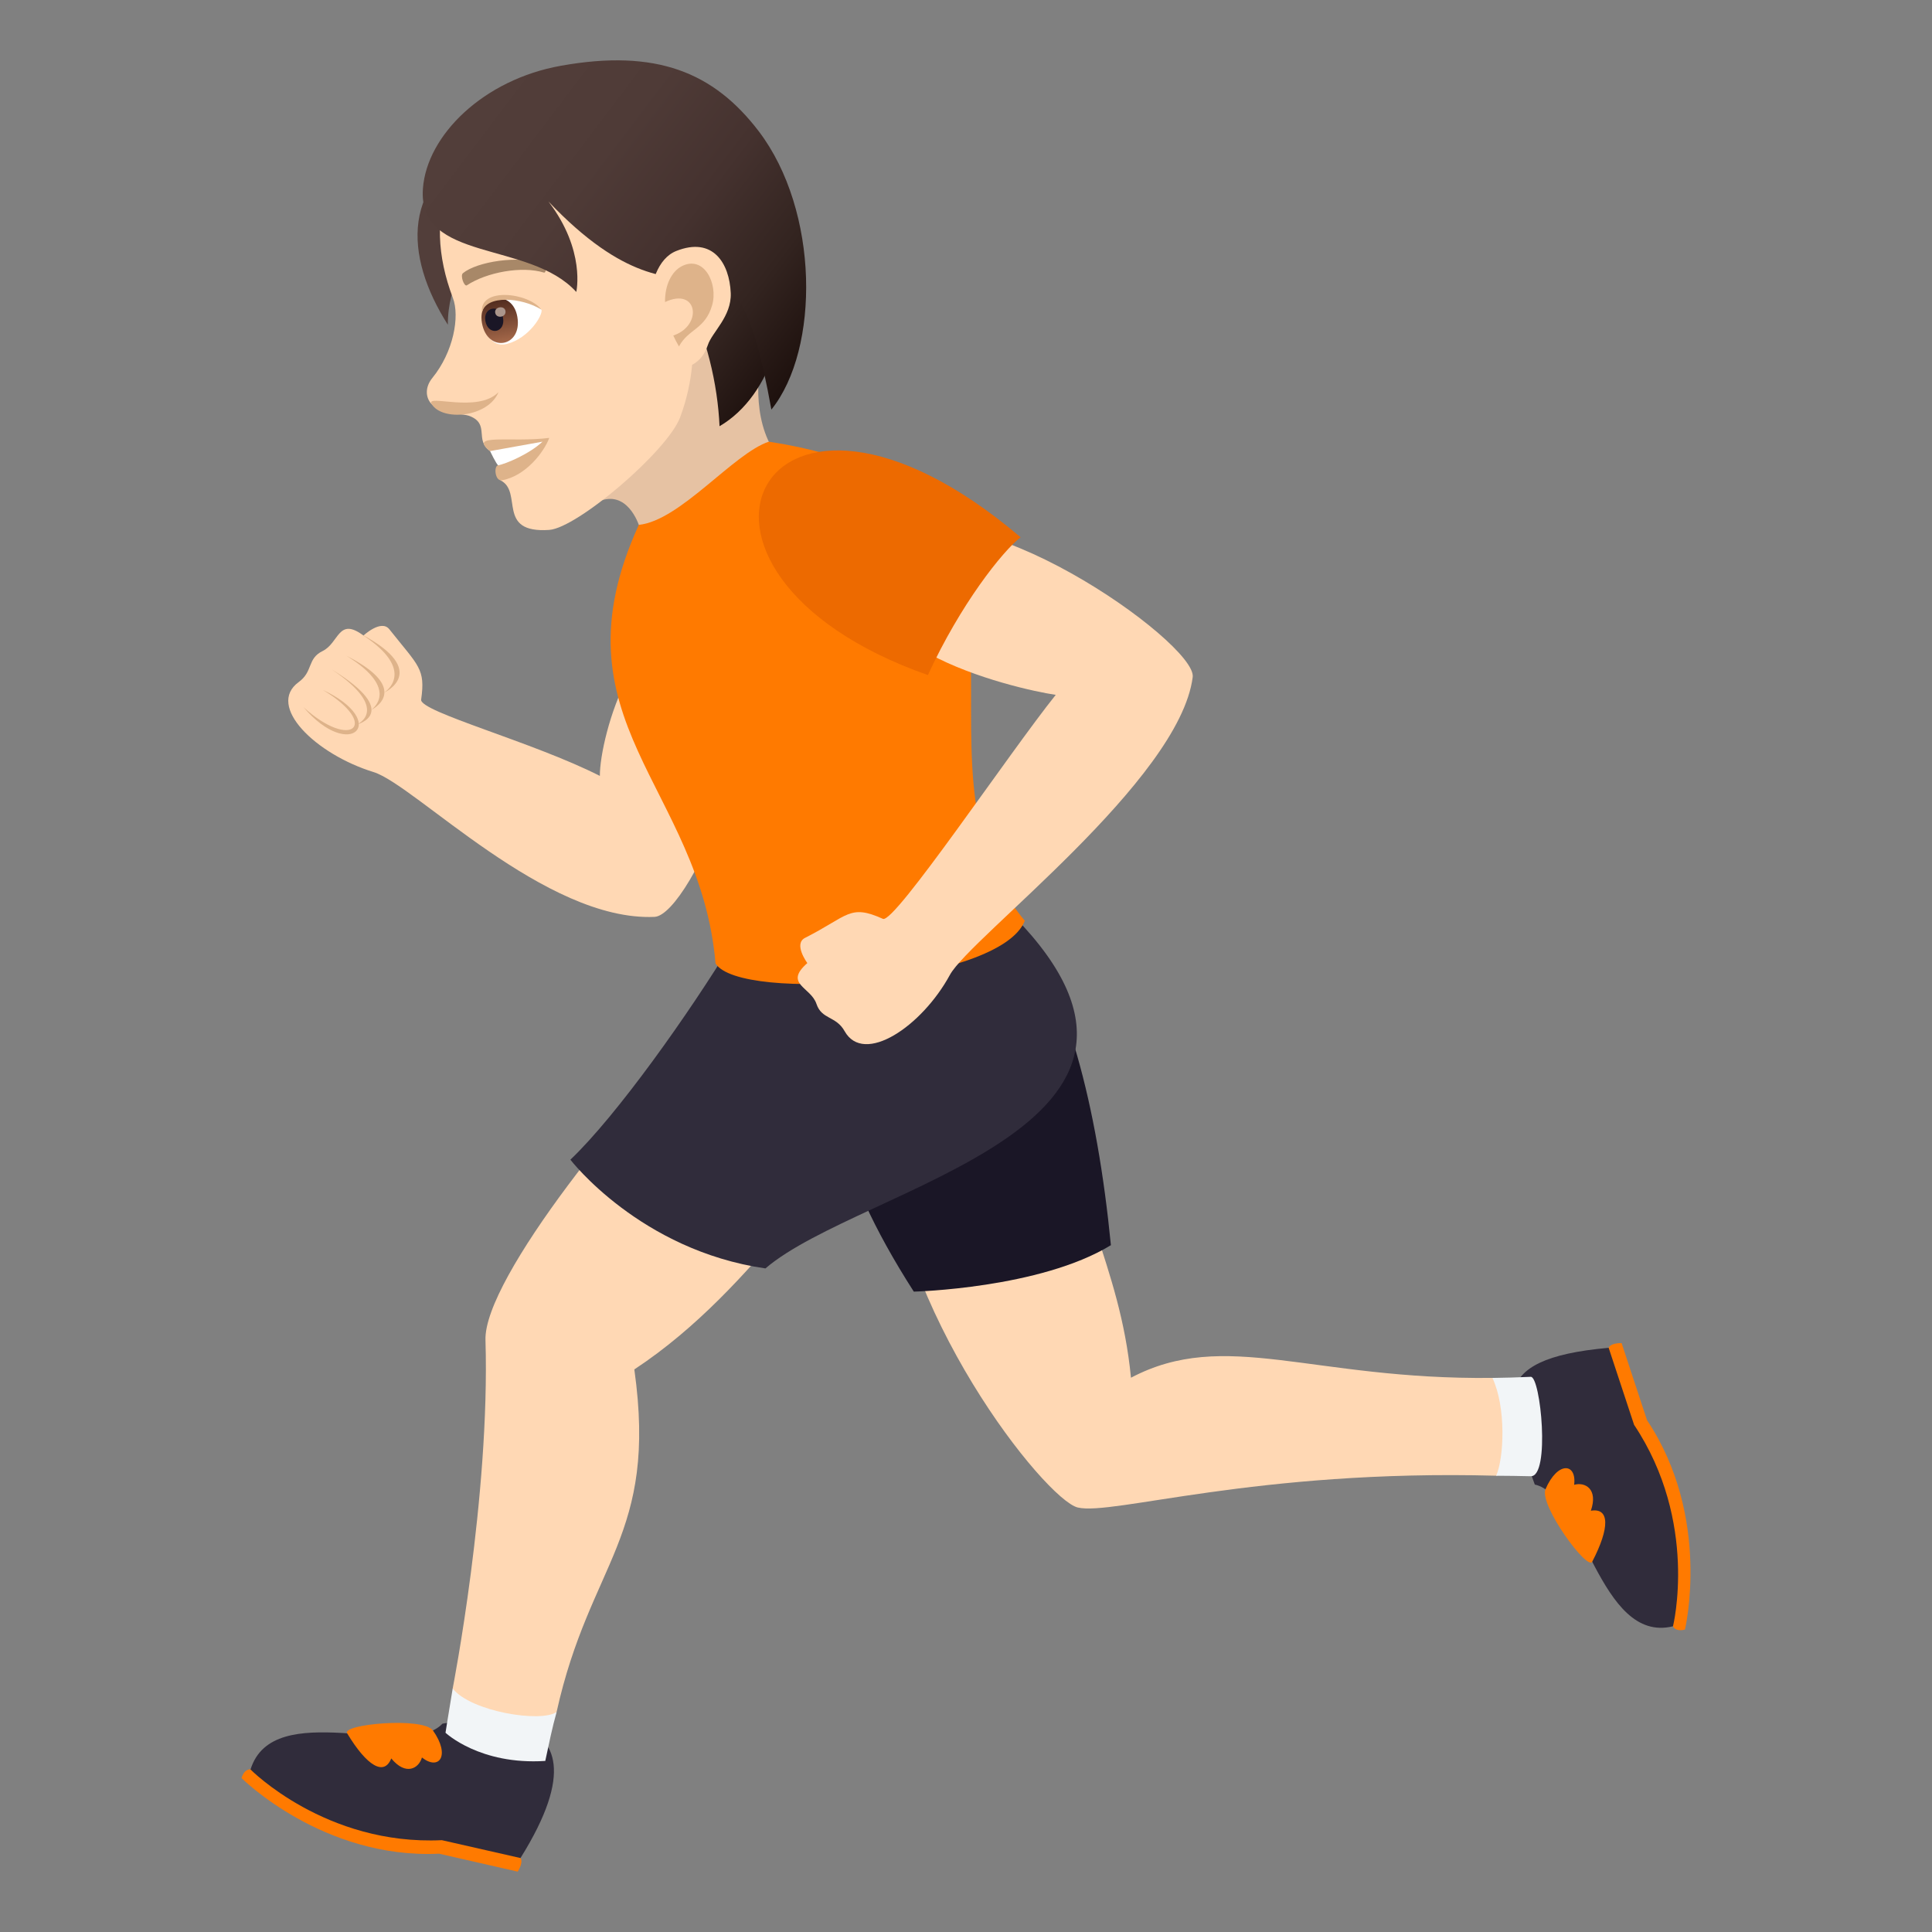 <?xml version="1.0" encoding="utf-8"?>
<!-- Generator: Adobe Illustrator 15.0.0, SVG Export Plug-In . SVG Version: 6.00 Build 0)  -->
<!DOCTYPE svg PUBLIC "-//W3C//DTD SVG 1.1//EN" "http://www.w3.org/Graphics/SVG/1.1/DTD/svg11.dtd">
<svg version="1.1" id="Layer_1" xmlns:x="http://ns.adobe.com/Extensibility/1.0/" xmlns:i="http://ns.adobe.com/AdobeIllustrator/10.0/" xmlns:graph="http://ns.adobe.com/Graphs/1.0/"
	 xmlns="http://www.w3.org/2000/svg" xmlns:xlink="http://www.w3.org/1999/xlink" xmlns:a="http://ns.adobe.com/AdobeSVGViewerExtensions/3.0/"
	 x="0px" y="0px" width="64px" height="64px" viewBox="0 0 64 64" enable-background="new 0 0 64 64" xml:space="preserve">
<rect x="0" y="0" width="64" height="64" fill="#808080" stroke="none"/>
<path fill="#E6C2A3" d="M19.5,16.799c1.023-0.729,1.516,0.191,1.662,0.588c0.482,1.299,5.242-1.123,4.406-2.566
	c-0.73-1.256-0.355-2.977-0.355-2.977C24.395,11.549,20.826,7.225,19.5,16.799z"/>
<path fill="#523E3A" d="M14.836,10.758c-0.018-2.645,2.783-3.838,1.375-6.102C13.229,5.936,13.391,8.488,14.836,10.758z"/>
<path fill="#FFD8B4" d="M18.064,3.324c-3.295,1.141-4.111,3.783-3.063,6.541c0.238,0.621,0.018,1.799-0.678,2.654
	c-0.254,0.311-0.223,0.654-0.035,0.857c0.365,0.398,0.994,0.291,1.287,0.412c0.654,0.271,0.139,0.789,0.658,1.154
	c0.234,0.164,0.764-0.205,0.344,0.969c0.764,0.375-0.156,1.764,1.617,1.643c0.932-0.066,3.916-2.611,4.336-3.729
	c0.486-1.301,0.416-2.352,0.416-2.352c2.471-1.209,2.988-3.643,2.008-5.922C23.586,2.365,20.201,2.588,18.064,3.324z"/>
<path fill="#DEB38A" d="M16.234,14.943c0.352,0.137,0.266,0.471,0.266,0.471c-0.152,0.025-0.102,0.537,0.127,0.496
	c0.793-0.139,1.402-0.949,1.568-1.404C16.941,14.666,15.477,14.344,16.234,14.943z"/>
<path fill="#FFFFFF" d="M16.234,14.943c0,0,0.197,0.41,0.266,0.471c0.25-0.045,1.029-0.369,1.471-0.783L16.234,14.943z"/>
<path fill="#DEB38A" d="M14.297,13.381c0.346,0.584,1.871,0.453,2.217-0.391C15.822,13.701,14.096,13.041,14.297,13.381z"/>
<path id="Path_399_" fill="#A88868" d="M17.98,8.734c-0.795-0.289-2.18-0.066-2.643,0.314c-0.102,0.076,0.041,0.457,0.127,0.404
	c0.662-0.436,1.818-0.646,2.549-0.424C18.109,9.059,18.098,8.773,17.98,8.734z"/>
<linearGradient id="SVGID_1_" gradientUnits="userSpaceOnUse" x1="19.482" y1="87.893" x2="10.867" y2="78.61" gradientTransform="matrix(0.985 -0.174 0.174 0.985 -8.113 -71.346)">
	<stop  offset="0" style="stop-color:#1E110E"/>
	<stop  offset="0.202" style="stop-color:#332420"/>
	<stop  offset="0.436" style="stop-color:#45322F"/>
	<stop  offset="0.691" style="stop-color:#4F3B37"/>
	<stop  offset="1" style="stop-color:#523E3A"/>
	<a:midPointStop  offset="0" style="stop-color:#1E110E"/>
	<a:midPointStop  offset="0.255" style="stop-color:#1E110E"/>
	<a:midPointStop  offset="1" style="stop-color:#523E3A"/>
</linearGradient>
<path fill="url(#SVGID_1_)" d="M19.188,5.635c3.207,2.182,4.521,5.697,4.648,8.484C27.344,12.072,26.885,3.344,19.188,5.635z"/>
<linearGradient id="SVGID_2_" gradientUnits="userSpaceOnUse" x1="20.356" y1="87.55" x2="10.995" y2="77.464" gradientTransform="matrix(0.985 -0.174 0.174 0.985 -8.113 -71.346)">
	<stop  offset="0" style="stop-color:#1E110E"/>
	<stop  offset="0.202" style="stop-color:#332420"/>
	<stop  offset="0.436" style="stop-color:#45322F"/>
	<stop  offset="0.691" style="stop-color:#4F3B37"/>
	<stop  offset="1" style="stop-color:#523E3A"/>
	<a:midPointStop  offset="0" style="stop-color:#1E110E"/>
	<a:midPointStop  offset="0.255" style="stop-color:#1E110E"/>
	<a:midPointStop  offset="1" style="stop-color:#523E3A"/>
</linearGradient>
<path fill="url(#SVGID_2_)" d="M25.553,13.568c1.611-2.002,1.59-6.588-0.424-9.227c-1.488-1.945-3.385-2.729-6.551-2.162
	c-2.563,0.457-4.436,2.299-4.568,4.064c-0.184,2.459,3.521,1.711,5.08,3.428c0,0,0.32-1.375-0.922-2.996
	C23.219,11.99,24.188,6.025,25.553,13.568z"/>
<path fill="#FFD8B4" d="M22.402,8.314c-1.221,0.484-1.111,3.412-0.053,3.865c0.148,0.064,0.854,0.02,1.098-0.746
	c0.135-0.424,0.791-0.947,0.76-1.725C24.164,8.713,23.613,7.832,22.402,8.314z"/>
<path id="Path_398_" fill="#DEB38A" d="M22.563,8.83c-0.303,0.168-0.541,0.594-0.533,1.176c1.086-0.51,1.26,0.779,0.273,1.109
	c0.055,0.119,0.117,0.24,0.189,0.361c0.313-0.586,0.865-0.561,1.098-1.363C23.799,9.391,23.311,8.422,22.563,8.83z"/>
<path fill="#FFFFFF" d="M17.938,10.26c0.049,0.18-0.412,0.939-1.137,1.131c-0.414,0.109-0.621-0.189-0.777-0.521
	C15.688,9.494,17.412,9.699,17.938,10.26z"/>
<linearGradient id="Path_1_" gradientUnits="userSpaceOnUse" x1="10.064" y1="85.751" x2="10.064" y2="84.262" gradientTransform="matrix(0.985 -0.174 0.174 0.985 -8.113 -71.346)">
	<stop  offset="0" style="stop-color:#A6694A"/>
	<stop  offset="1" style="stop-color:#4F2A1E"/>
	<a:midPointStop  offset="0" style="stop-color:#A6694A"/>
	<a:midPointStop  offset="0.5" style="stop-color:#A6694A"/>
	<a:midPointStop  offset="1" style="stop-color:#4F2A1E"/>
</linearGradient>
<path id="Path_397_" fill="url(#Path_1_)" d="M15.965,10.699c0.178,1.012,1.352,0.805,1.172-0.207
	C16.971,9.549,15.797,9.756,15.965,10.699z"/>
<path id="Path_387_" fill="#1A1626" d="M16.078,10.631c0.09,0.506,0.674,0.402,0.586-0.104C16.58,10.057,15.996,10.16,16.078,10.631
	z"/>
<path id="Path_386_" fill="#AB968C" d="M16.404,10.361c0.037,0.211,0.377,0.15,0.34-0.061
	C16.709,10.104,16.369,10.162,16.404,10.361z"/>
<path fill="#DEB38A" d="M17.938,10.26c-0.428-0.578-2.08-0.76-1.971,0.102C16.086,9.748,17.307,9.857,17.938,10.26z"/>
<path fill="#FF7A00" d="M8,58.9c0,0,2.693,2.689,6.545,2.506L17.15,62c0.205-0.33,0.092-0.451,0.092-0.451s-1.787-1.842-8.943-2.934
	C8.299,58.615,8.104,58.574,8,58.9z"/>
<path fill="#302C3B" d="M14.656,57.1c-1.131,1.209-5.602-0.896-6.357,1.516c0,0,2.488,2.525,6.338,2.342l2.605,0.592
	C20.799,55.852,14.656,57.1,14.656,57.1z"/>
<path fill="#FF7A00" d="M11.498,57.416c0.662,1.098,1.23,1.422,1.463,0.834c0.484,0.588,0.916,0.328,1.016-0.031
	c0.57,0.449,0.955-0.063,0.363-0.898C13.992,56.869,11.32,57.119,11.498,57.416z"/>
<path fill="#FF7A00" d="M55.816,53.982c0,0,0.893-3.713-1.256-6.936l-0.842-2.553c-0.387-0.006-0.43,0.154-0.43,0.154
	s-0.643,2.492,2.131,9.225C55.42,53.873,55.486,54.063,55.816,53.982z"/>
<path fill="#302C3B" d="M50.842,49.178c1.613,0.35,2.137,5.293,4.578,4.695c0,0,0.859-3.451-1.289-6.674l-0.842-2.551
	C49.109,45.021,49.896,46.541,50.842,49.178z"/>
<path fill="#FF7A00" d="M52.744,51.734c0.592-1.137,0.574-1.795-0.045-1.689c0.25-0.723-0.195-0.961-0.553-0.859
	c0.088-0.725-0.547-0.791-0.951,0.15C50.99,49.869,52.586,52.041,52.744,51.734z"/>
<path fill="#FFD8B4" d="M23.793,33.568c-2.928,2.795-7.773,8.783-7.711,10.822c0.156,5.191-1.086,11.543-1.086,11.543
	c0.24,1.09,2.854,1.563,3.443,0.775c1.104-4.98,3.354-5.795,2.574-11.344c4.207-2.773,6.414-7.316,8.357-7.803
	c0.227,5.822,5.268,12.123,6.332,12.377c1.156,0.273,5.875-1.266,13.859-1.053c0.652,0.018,0.201-3.242-0.123-3.24
	c-6.002,0.068-8.85-1.652-11.973-0.006c-0.373-3.842-2.021-5.854-2.102-9.664C35.35,35.285,23.793,33.568,23.793,33.568z"/>
<path fill="#F2F5F7" d="M14.996,55.934c-0.141,0.846-0.238,1.465-0.238,1.465s1.133,1.076,3.305,0.934
	c0.127-0.59,0.232-1.113,0.377-1.623C17.926,57.078,15.59,56.697,14.996,55.934z"/>
<path fill="#F2F5F7" d="M50.709,45.609c-0.439,0.021-0.861,0.031-1.27,0.037c0.457,0.973,0.385,2.646,0.123,3.24
	c0.379,0.002,0.758,0.006,1.146,0.016C51.361,48.92,51.035,45.594,50.709,45.609z"/>
<path fill="#1A1626" d="M30.271,42.787c0,0,4.184-0.104,6.529-1.539c-0.457-4.664-1.465-8.473-3.188-10.869
	C28.561,31.369,24.867,34.361,30.271,42.787z"/>
<path fill="#302C3B" d="M24.264,31.213c-1.43,2.35-3.828,5.738-5.369,7.203c0,0,2.303,3.002,6.461,3.602
	c3.184-2.732,15.033-4.666,8.258-11.639C28.561,31.369,24.264,31.213,24.264,31.213z"/>
<path fill="#FFD8B4" d="M23.605,20.988c-2.453-1.246-3.742,3.428-3.734,4.715c-2.207-1.123-5.975-2.125-5.92-2.527
	c0.145-1.031-0.076-1.098-1.053-2.33c-0.27-0.342-0.857,0.207-0.857,0.207c-0.844-0.627-0.803,0.244-1.355,0.514
	c-0.516,0.25-0.307,0.676-0.793,1.029c-1.08,0.789,0.559,2.387,2.482,2.98c1.377,0.428,5.684,4.953,9.305,4.797
	C22.883,30.322,26.15,22.912,23.605,20.988z"/>
<path fill="#FF7A00" d="M25.469,14.631c-1.176,0.391-2.934,2.615-4.307,2.756c-2.967,6.48,2.037,8.658,2.541,14.527
	c0.803,1.316,9.441,0.674,10.244-1.414C29.387,25.055,36.496,16.32,25.469,14.631z"/>
<path fill="#FFD8B4" d="M29.537,17.967c-2.57,3.322,4.107,4.857,5.436,5.051c-1.523,1.896-5.344,7.594-5.725,7.42
	c-1.109-0.5-1.143-0.098-2.578,0.629c-0.398,0.199,0.074,0.836,0.074,0.836c-0.791,0.695,0.117,0.791,0.303,1.354
	c0.174,0.521,0.648,0.393,0.932,0.902c0.637,1.137,2.557-0.152,3.488-1.865c0.666-1.227,7.605-6.438,8.043-9.865
	C39.656,21.291,31.945,15.877,29.537,17.967z"/>
<path fill="#ED6A00" d="M30.738,22.363c1.08-2.348,2.467-4.096,3.07-4.566C25.248,10.523,20.979,18.93,30.738,22.363z"/>
<path fill="#DEB38A" d="M11.982,21.016c1.885,1.217,0.746,1.926,0.746,1.926S14.271,22.238,11.982,21.016z"/>
<path fill="#DEB38A" d="M11.475,21.723c1.838,1.129,0.816,1.797,0.816,1.797S13.707,22.855,11.475,21.723z"/>
<path fill="#DEB38A" d="M10.99,22.176c2,1.344,0.826,1.826,0.826,1.826S13.35,23.623,10.99,22.176z"/>
<path fill="#DEB38A" d="M10.693,22.855c2.242,1.045,0.914,2.4-0.641,0.57C11.648,24.879,12.609,24.002,10.693,22.855z"/>
</svg>
